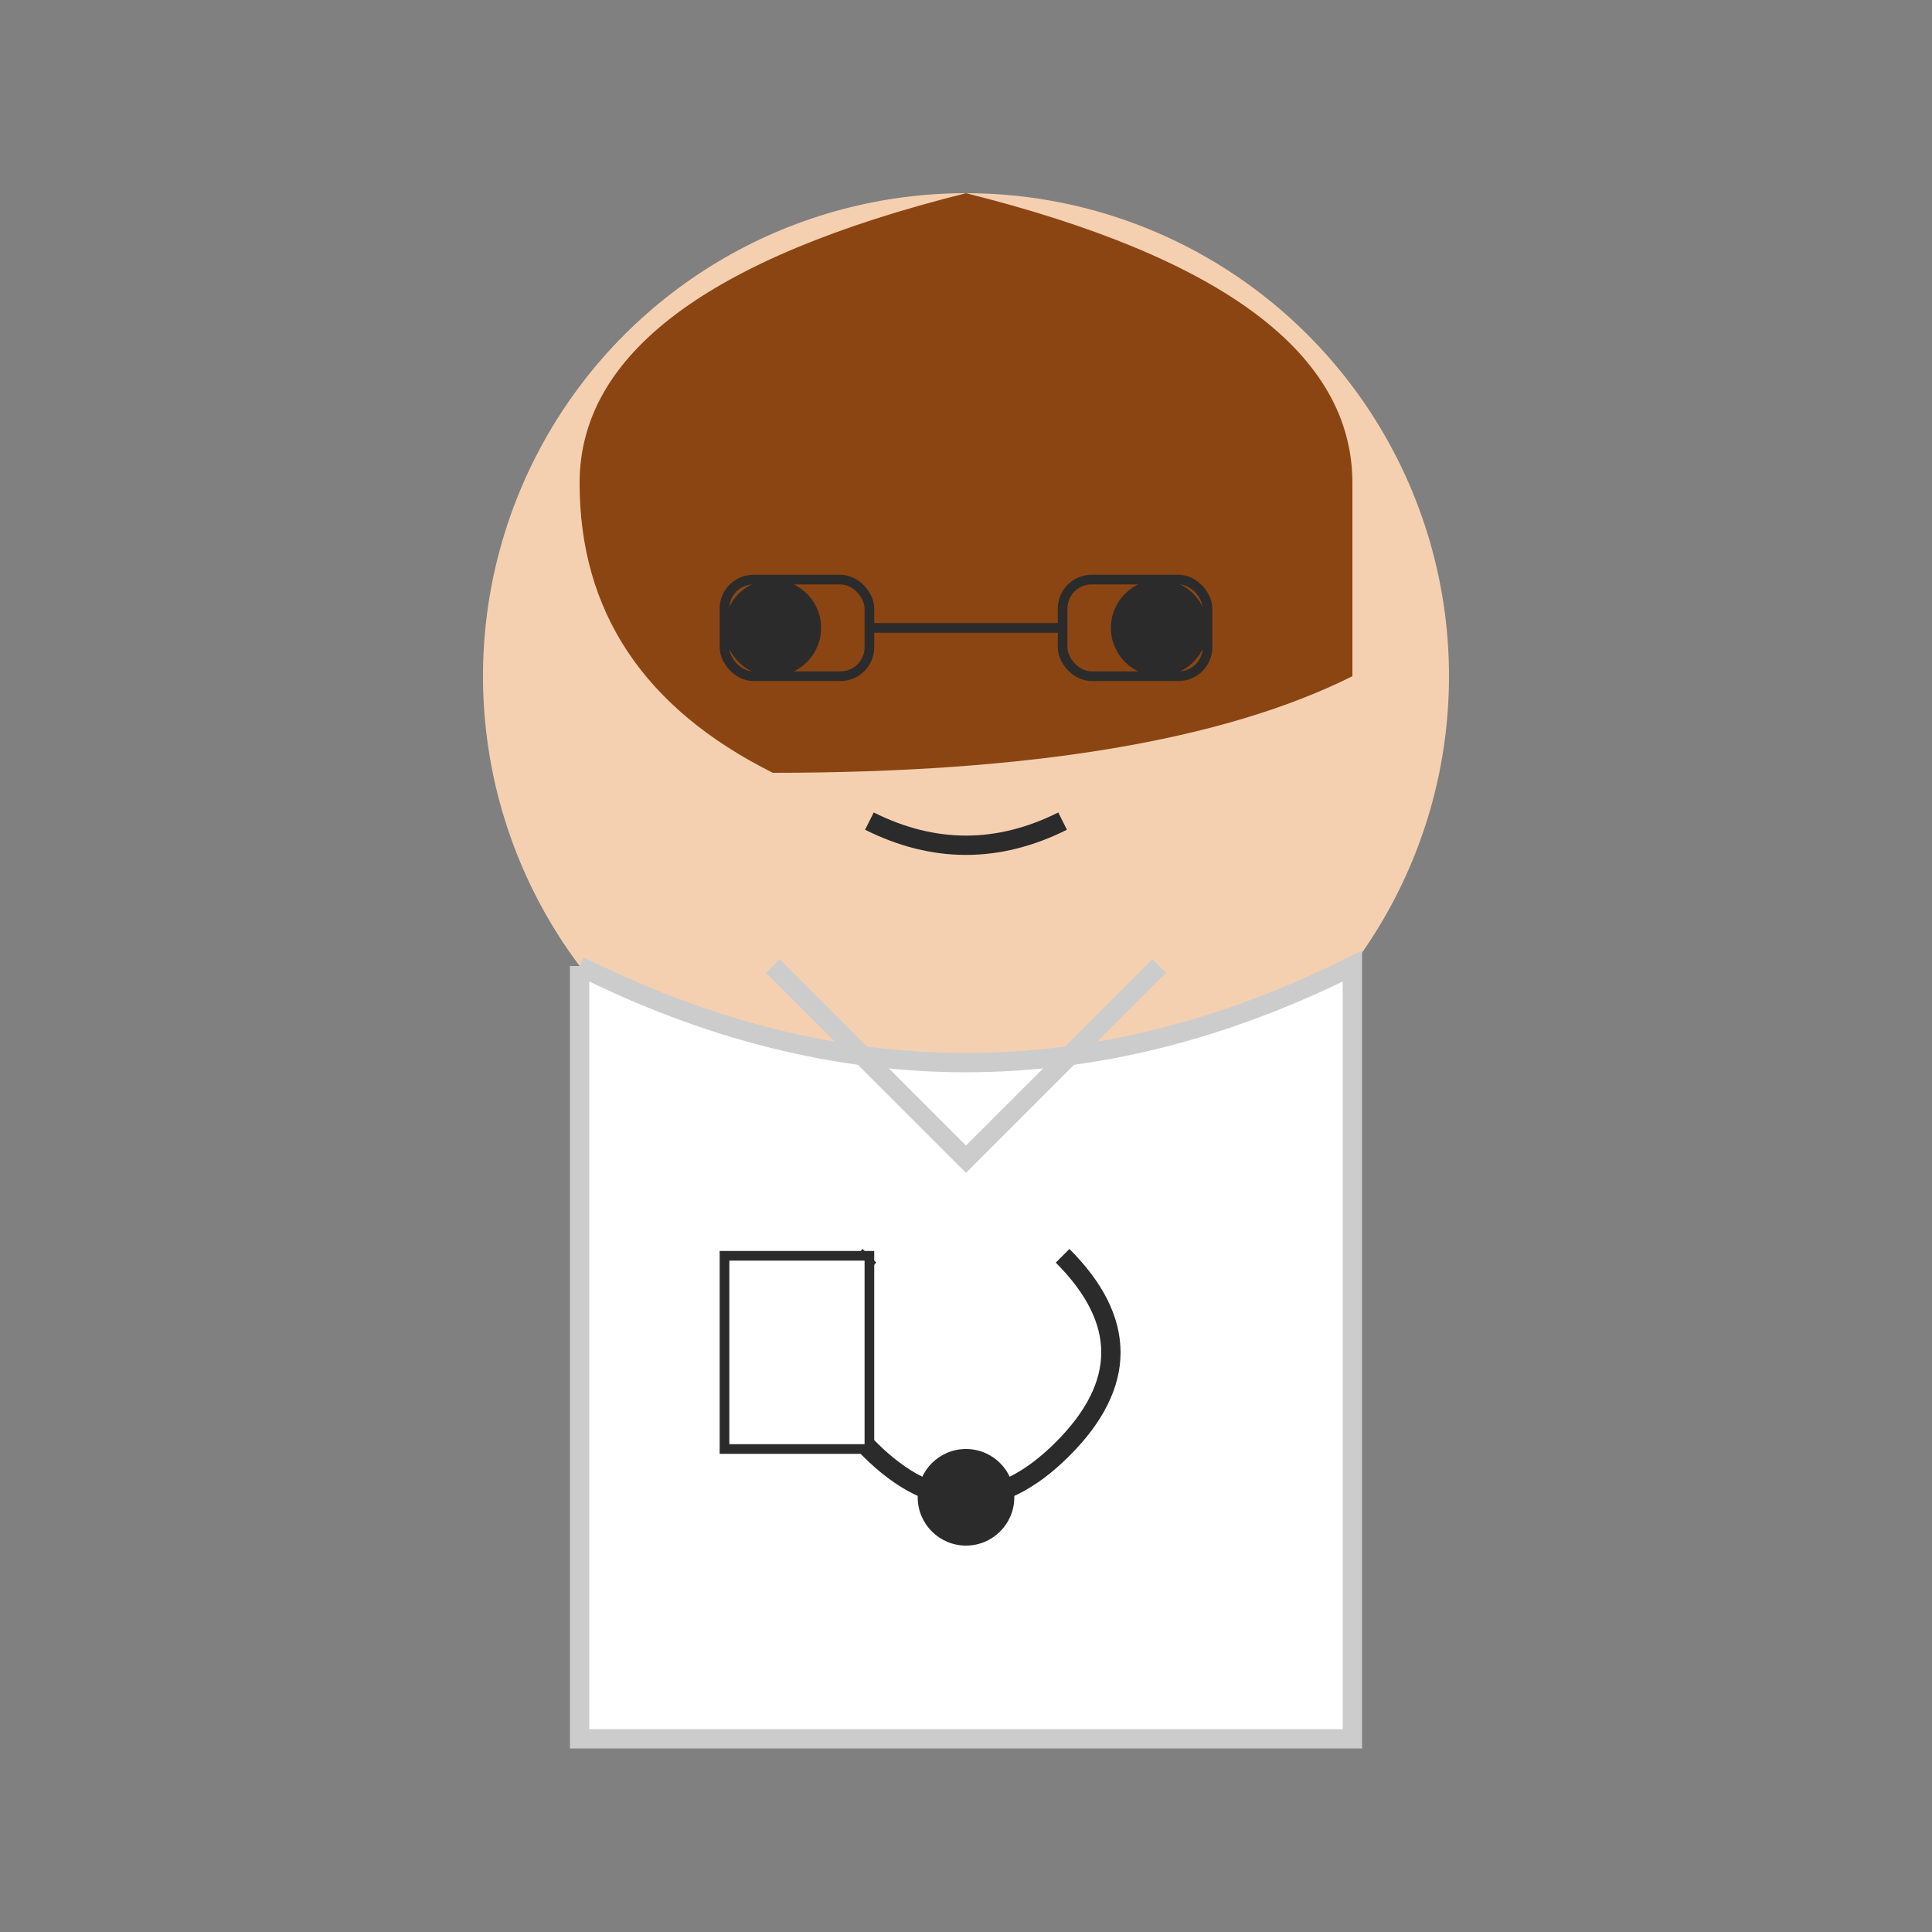 <svg xmlns="http://www.w3.org/2000/svg" viewBox="0 0 200 200">
  <rect x="0" y="0" width="200" height="200" fill="#808080" stroke="none"/>
  <!-- Medical Student Avatar -->
  <!-- Head -->
  <circle cx="100" cy="70" r="50" fill="#f5d0b0" />
  <!-- Hair -->
  <path d="M60 50 Q 60 30 100 20 Q 140 30 140 50 L 140 70 Q 120 80 80 80 Q 60 70 60 50" fill="#8B4513" />
  <!-- Face -->
  <circle cx="80" cy="65" r="5" fill="#2b2b2b" /> <!-- Left eye -->
  <circle cx="120" cy="65" r="5" fill="#2b2b2b" /> <!-- Right eye -->
  <path d="M90 85 Q 100 90 110 85" fill="none" stroke="#2b2b2b" stroke-width="2" /> <!-- Smile -->
  <!-- Glasses -->
  <rect x="75" y="60" width="15" height="10" rx="3" ry="3" fill="none" stroke="#2b2b2b" stroke-width="1" />
  <rect x="110" y="60" width="15" height="10" rx="3" ry="3" fill="none" stroke="#2b2b2b" stroke-width="1" />
  <line x1="90" y1="65" x2="110" y2="65" stroke="#2b2b2b" stroke-width="1" />
  <!-- Medical Coat -->
  <path d="M60 100 L 60 180 L 140 180 L 140 100 Q 120 110 100 110 Q 80 110 60 100" fill="#ffffff" stroke="#cccccc" stroke-width="2" />
  <!-- Collar -->
  <path d="M80 100 L 100 120 L 120 100" fill="none" stroke="#cccccc" stroke-width="2" />
  <!-- Stethoscope -->
  <path d="M90 130 Q 80 140 90 150 Q 100 160 110 150 Q 120 140 110 130" fill="none" stroke="#2b2b2b" stroke-width="2" />
  <circle cx="100" cy="155" r="5" fill="#2b2b2b" />
  <!-- ID Badge -->
  <rect x="75" y="130" width="15" height="20" fill="#ffffff" stroke="#2b2b2b" stroke-width="1" />
</svg>
